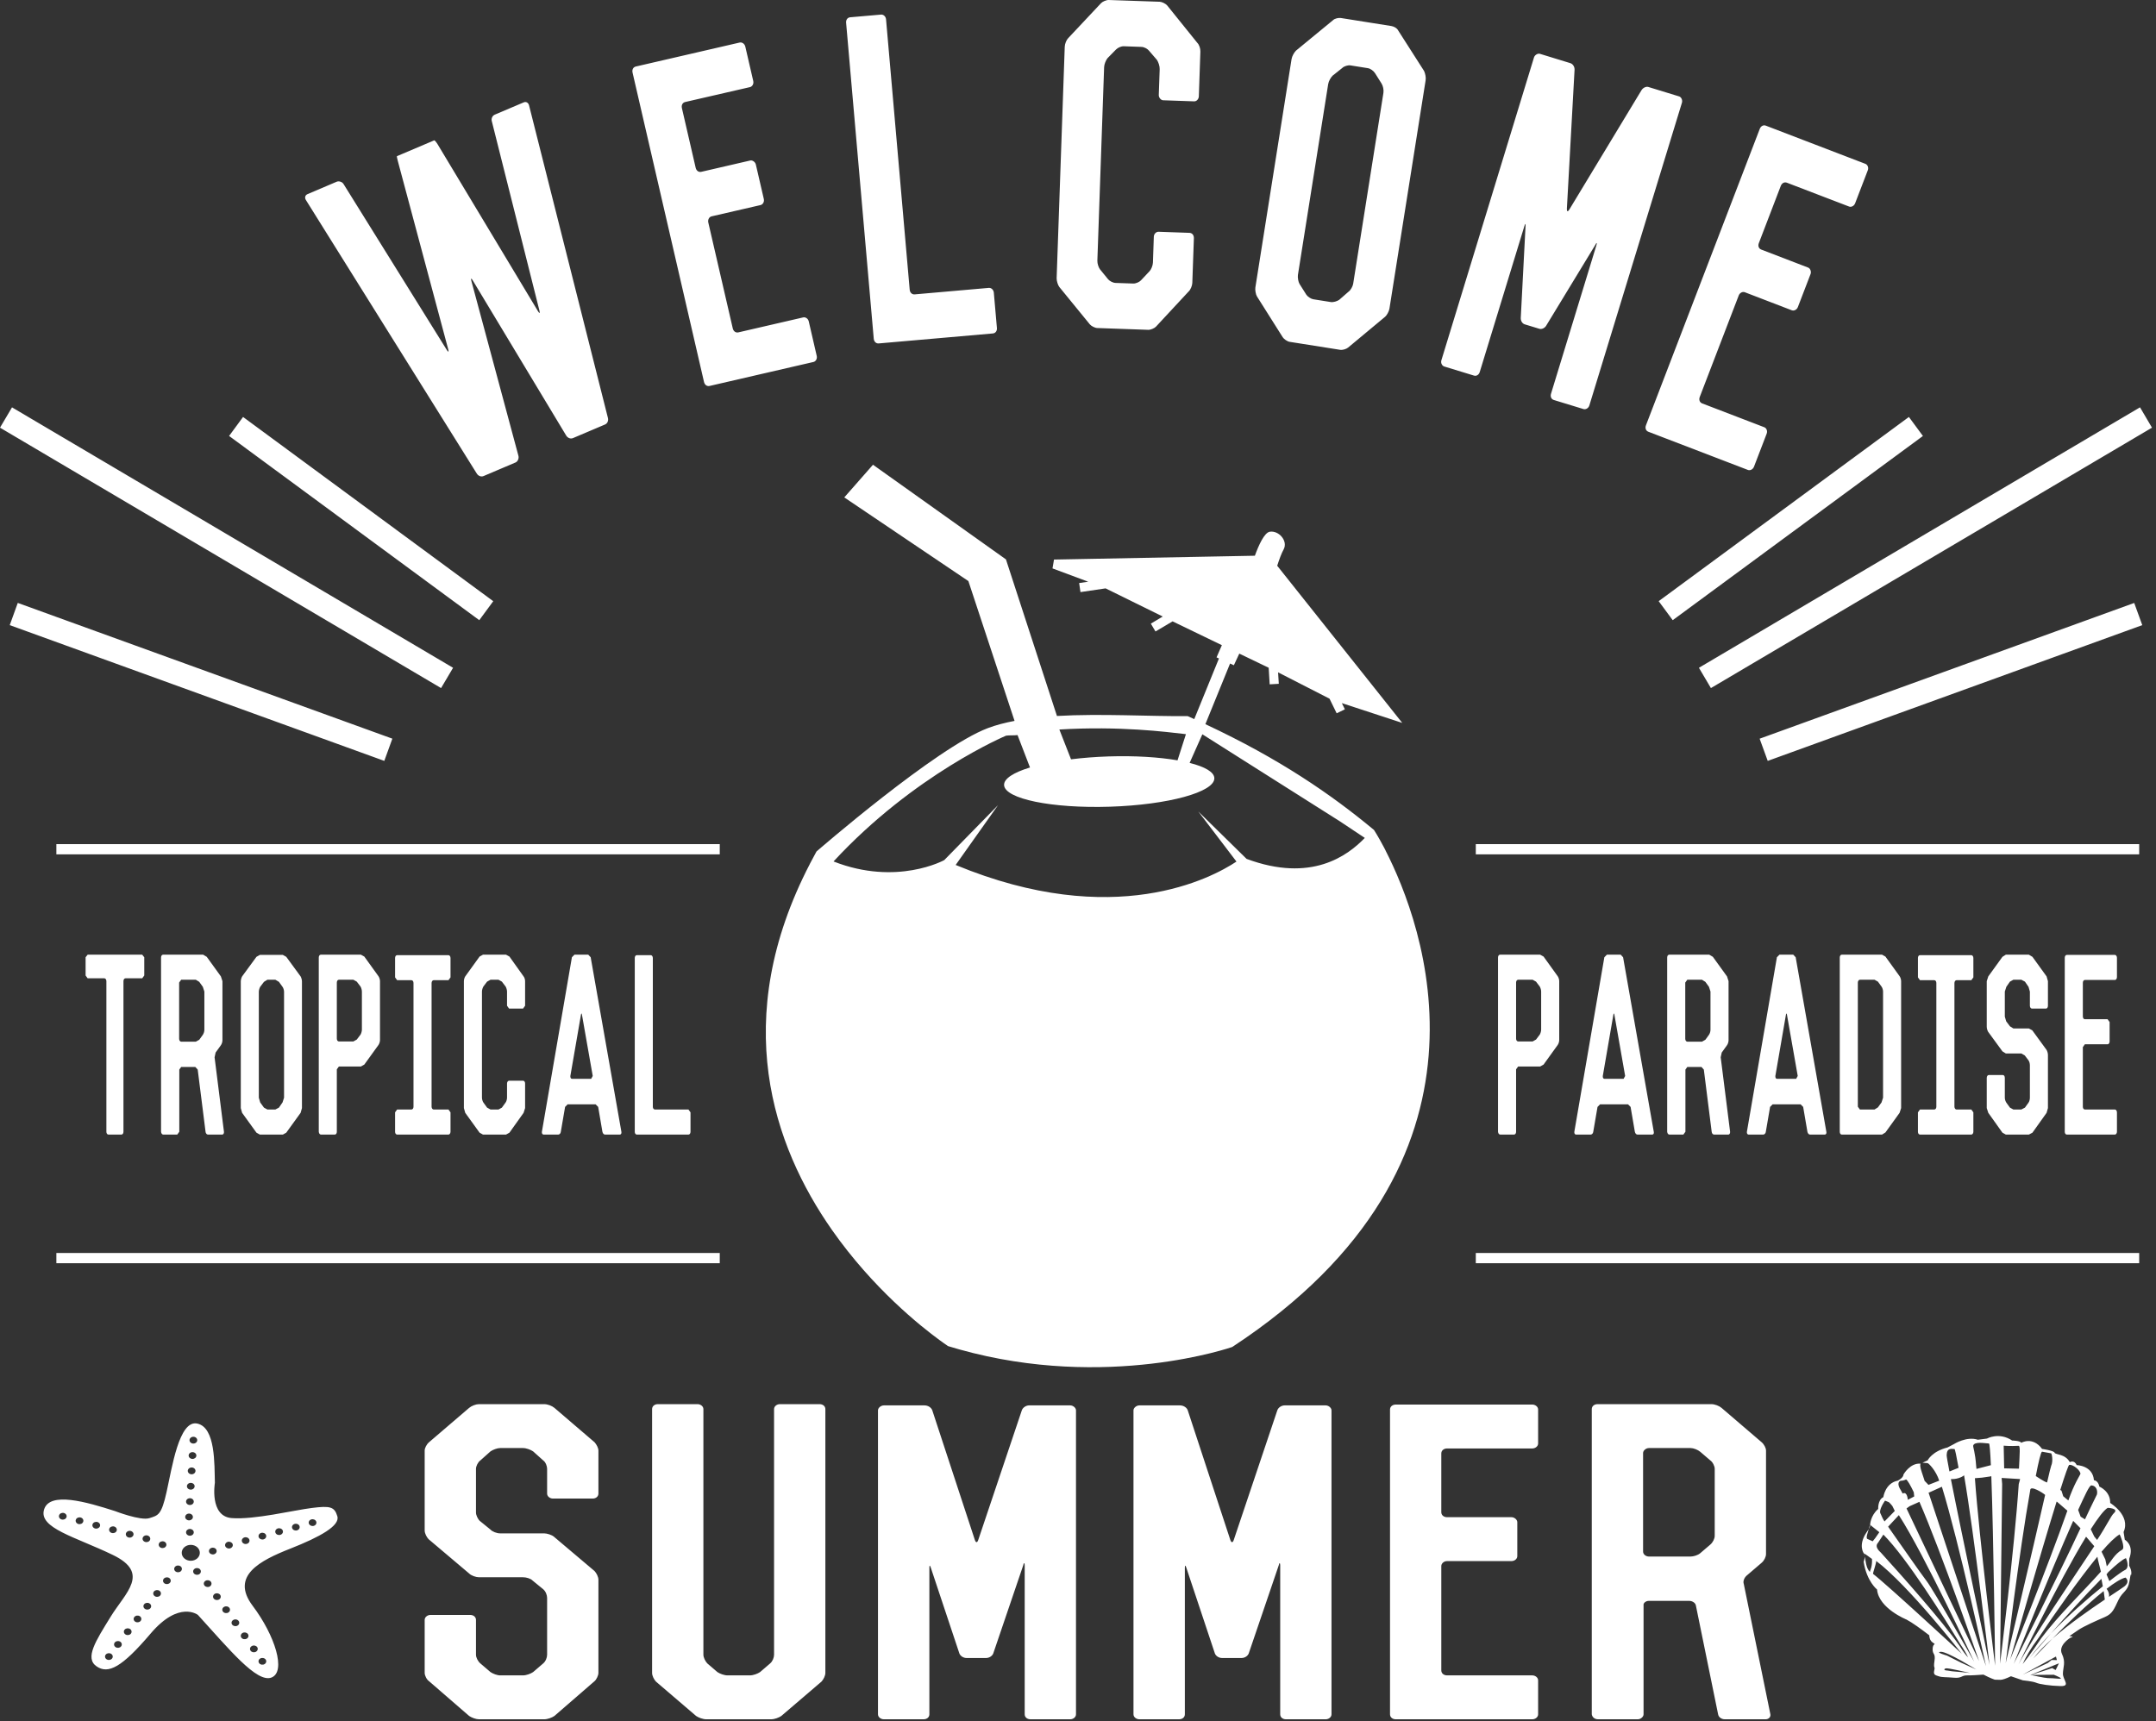 <?xml version="1.0" encoding="UTF-8" standalone="no"?>
<!DOCTYPE svg PUBLIC "-//W3C//DTD SVG 1.1//EN" "http://www.w3.org/Graphics/SVG/1.1/DTD/svg11.dtd">
<svg width="100%" height="100%" viewBox="0 0 263 210" version="1.1" xmlns="http://www.w3.org/2000/svg" xmlns:xlink="http://www.w3.org/1999/xlink" xml:space="preserve" xmlns:serif="http://www.serif.com/" style="fill-rule:evenodd;clip-rule:evenodd;stroke-linejoin:round;stroke-miterlimit:1.414;">
    <rect x="0" y="0" width="263" height="210" fill="#333333" stroke="none"/>
    <g transform="matrix(1,0,0,1,-517.438,-584.188)">
        <g transform="matrix(2,0,0,2,-32.042,-29.29)">
            <path d="M302.374,347.477L275.473,331.59L274.74,332.829L301.642,348.715L302.374,347.477ZM298.671,351.801L275.824,343.52L275.334,344.875L298.179,353.157L298.671,351.801ZM304.825,343.415L289.565,332.176L288.713,333.334L303.972,344.573L304.825,343.415ZM382.065,351.803L382.558,353.157L405.403,344.875L404.911,343.522L382.065,351.803ZM379.093,348.715L405.995,332.829L405.265,331.588L378.362,347.477L379.093,348.715ZM376.763,344.573L392.024,333.336L391.169,332.176L375.907,343.413L376.763,344.573ZM293.884,399.821C293.761,399.86 293.626,399.803 293.583,399.696C293.538,399.59 293.601,399.471 293.724,399.432C293.847,399.393 293.981,399.45 294.026,399.557C294.069,399.665 294.007,399.782 293.884,399.821ZM292.864,400.096C292.741,400.135 292.606,400.079 292.563,399.971C292.519,399.864 292.583,399.747 292.704,399.708C292.825,399.668 292.962,399.723 293.005,399.831C293.048,399.938 292.985,400.057 292.864,400.096ZM291.843,400.37C291.722,400.409 291.587,400.354 291.542,400.247C291.499,400.139 291.562,400.02 291.683,399.981C291.806,399.942 291.94,399.999 291.985,400.106C292.028,400.213 291.966,400.331 291.843,400.37ZM290.823,400.645C290.7,400.684 290.567,400.627 290.522,400.52C290.478,400.413 290.542,400.293 290.663,400.256C290.786,400.217 290.921,400.274 290.964,400.379C291.009,400.487 290.946,400.606 290.823,400.645ZM289.804,400.918C289.681,400.958 289.546,400.903 289.503,400.793C289.458,400.688 289.522,400.569 289.644,400.53C289.765,400.491 289.901,400.547 289.944,400.655C289.989,400.762 289.925,400.879 289.804,400.918ZM289.854,406.415C289.929,406.508 289.901,406.637 289.794,406.702C289.688,406.768 289.542,406.745 289.468,406.651C289.395,406.557 289.422,406.428 289.526,406.362C289.634,406.297 289.78,406.321 289.854,406.415ZM290.091,407.161C290.196,407.094 290.345,407.118 290.419,407.211C290.493,407.305 290.466,407.434 290.358,407.499C290.251,407.565 290.106,407.542 290.03,407.448C289.958,407.354 289.983,407.225 290.091,407.161ZM290.608,407.918C290.716,407.852 290.862,407.875 290.937,407.969C291.011,408.063 290.985,408.192 290.878,408.256C290.771,408.323 290.624,408.299 290.55,408.206C290.476,408.11 290.503,407.983 290.608,407.918ZM289.232,405.907C289.125,405.971 288.979,405.948 288.904,405.854C288.83,405.76 288.857,405.631 288.965,405.567C289.07,405.502 289.217,405.524 289.291,405.62C289.365,405.713 289.338,405.84 289.232,405.907ZM288.482,401.069C288.439,400.961 288.502,400.842 288.623,400.803C288.746,400.766 288.881,400.821 288.926,400.928C288.969,401.036 288.906,401.155 288.783,401.194C288.662,401.233 288.527,401.176 288.482,401.069ZM288.668,405.11C288.561,405.174 288.414,405.153 288.34,405.057C288.266,404.963 288.293,404.834 288.4,404.77C288.508,404.706 288.654,404.727 288.727,404.823C288.801,404.917 288.773,405.045 288.668,405.11ZM288.104,404.313C287.998,404.377 287.852,404.356 287.777,404.26C287.703,404.168 287.729,404.04 287.836,403.973C287.943,403.909 288.088,403.932 288.164,404.026C288.236,404.12 288.211,404.249 288.104,404.313ZM287.541,403.518C287.434,403.583 287.287,403.559 287.213,403.465C287.139,403.372 287.164,403.243 287.271,403.178C287.379,403.112 287.525,403.135 287.6,403.229C287.672,403.323 287.646,403.452 287.541,403.518ZM287.641,401.167C287.762,401.127 287.896,401.182 287.941,401.29C287.984,401.397 287.922,401.516 287.799,401.555C287.678,401.594 287.543,401.538 287.498,401.43C287.455,401.323 287.518,401.206 287.641,401.167ZM286.891,402.774C286.783,402.838 286.637,402.815 286.563,402.721C286.488,402.627 286.516,402.499 286.623,402.434C286.729,402.368 286.875,402.391 286.949,402.485C287.023,402.581 286.996,402.709 286.891,402.774ZM285.824,401.469C285.824,401.2 286.07,400.983 286.377,400.983C286.682,400.983 286.928,401.2 286.928,401.469C286.928,401.737 286.682,401.954 286.377,401.954C286.07,401.954 285.824,401.737 285.824,401.469ZM285.787,402.573C285.711,402.665 285.563,402.682 285.459,402.614C285.355,402.545 285.334,402.417 285.412,402.325C285.49,402.233 285.637,402.215 285.742,402.284C285.846,402.352 285.865,402.481 285.787,402.573ZM285.107,403.295C285.029,403.385 284.881,403.405 284.777,403.336C284.674,403.268 284.652,403.139 284.73,403.047C284.809,402.956 284.955,402.936 285.061,403.004C285.164,403.075 285.186,403.204 285.107,403.295ZM284.434,400.901C284.477,400.793 284.613,400.739 284.734,400.776C284.855,400.815 284.92,400.934 284.875,401.042C284.832,401.149 284.697,401.206 284.574,401.167C284.453,401.127 284.389,401.008 284.434,400.901ZM284.51,404.073C284.432,404.163 284.283,404.182 284.182,404.114C284.076,404.045 284.055,403.915 284.133,403.823C284.211,403.733 284.357,403.713 284.463,403.782C284.566,403.85 284.588,403.981 284.51,404.073ZM283.912,404.85C283.834,404.942 283.688,404.959 283.584,404.891C283.479,404.823 283.457,404.692 283.535,404.602C283.613,404.51 283.762,404.491 283.865,404.561C283.969,404.629 283.99,404.758 283.912,404.85ZM283.449,400.54C283.492,400.432 283.629,400.375 283.75,400.415C283.871,400.454 283.936,400.573 283.891,400.68C283.848,400.788 283.713,400.842 283.59,400.803C283.469,400.764 283.404,400.647 283.449,400.54ZM283.314,405.627C283.238,405.717 283.09,405.737 282.986,405.668C282.881,405.6 282.861,405.471 282.939,405.379C283.018,405.288 283.164,405.27 283.268,405.336C283.371,405.405 283.393,405.536 283.314,405.627ZM282.57,400.53C282.447,400.491 282.385,400.372 282.428,400.264C282.473,400.159 282.607,400.102 282.73,400.141C282.852,400.18 282.916,400.297 282.871,400.405C282.826,400.512 282.693,400.569 282.57,400.53ZM281.551,400.256C281.428,400.217 281.365,400.098 281.408,399.991C281.453,399.883 281.588,399.829 281.711,399.866C281.832,399.905 281.895,400.024 281.852,400.131C281.807,400.239 281.672,400.293 281.551,400.256ZM280.529,399.981C280.408,399.942 280.344,399.825 280.389,399.715C280.432,399.61 280.568,399.553 280.689,399.592C280.813,399.631 280.875,399.75 280.832,399.856C280.787,399.963 280.652,400.02 280.529,399.981ZM279.51,399.708C279.389,399.668 279.324,399.549 279.369,399.442C279.412,399.334 279.547,399.278 279.67,399.317C279.793,399.356 279.855,399.475 279.811,399.583C279.768,399.69 279.633,399.747 279.51,399.708ZM278.49,399.432C278.367,399.393 278.305,399.276 278.348,399.168C278.393,399.059 278.527,399.004 278.65,399.043C278.771,399.083 278.836,399.2 278.791,399.307C278.748,399.415 278.611,399.471 278.49,399.432ZM286.559,400.217C286.559,400.333 286.453,400.426 286.322,400.426C286.193,400.426 286.088,400.333 286.088,400.217C286.088,400.104 286.193,400.012 286.322,400.012C286.453,400.012 286.559,400.104 286.559,400.217ZM286.271,399.075C286.4,399.075 286.506,399.168 286.506,399.282C286.506,399.395 286.4,399.489 286.271,399.489C286.141,399.489 286.035,399.395 286.035,399.282C286.035,399.168 286.141,399.075 286.271,399.075ZM286.322,398.137C286.453,398.137 286.559,398.231 286.559,398.344C286.559,398.459 286.453,398.551 286.322,398.551C286.193,398.551 286.088,398.459 286.088,398.344C286.088,398.231 286.193,398.137 286.322,398.137ZM286.375,397.202C286.506,397.202 286.611,397.293 286.611,397.407C286.611,397.522 286.506,397.614 286.375,397.614C286.246,397.614 286.141,397.522 286.141,397.407C286.141,397.293 286.246,397.202 286.375,397.202ZM286.428,396.262C286.559,396.262 286.664,396.356 286.664,396.469C286.664,396.584 286.559,396.678 286.428,396.678C286.299,396.678 286.193,396.584 286.193,396.469C286.193,396.356 286.299,396.262 286.428,396.262ZM286.48,395.327C286.611,395.327 286.717,395.418 286.717,395.534C286.717,395.647 286.611,395.741 286.48,395.741C286.352,395.741 286.246,395.647 286.246,395.534C286.246,395.418 286.352,395.327 286.48,395.327ZM286.533,394.389C286.664,394.389 286.77,394.481 286.77,394.596C286.77,394.711 286.664,394.803 286.533,394.803C286.404,394.803 286.299,394.711 286.299,394.596C286.299,394.481 286.404,394.389 286.533,394.389ZM282.719,406.405C282.641,406.497 282.492,406.514 282.389,406.446C282.285,406.377 282.264,406.247 282.342,406.155C282.42,406.065 282.566,406.047 282.672,406.116C282.773,406.182 282.797,406.313 282.719,406.405ZM282.121,407.182C282.043,407.274 281.895,407.292 281.791,407.223C281.688,407.155 281.666,407.026 281.744,406.934C281.822,406.842 281.969,406.823 282.074,406.891C282.178,406.961 282.199,407.09 282.121,407.182ZM281.57,407.922C281.492,408.014 281.344,408.032 281.24,407.963C281.137,407.895 281.115,407.766 281.193,407.674C281.271,407.583 281.418,407.565 281.523,407.633C281.627,407.702 281.648,407.831 281.57,407.922ZM293.757,398.733C292.624,398.875 290.247,399.458 288.875,399.35C287.502,399.245 287.846,397.202 287.846,397.202C287.814,396.047 287.891,393.827 286.773,393.583C285.658,393.34 285.227,396.305 284.902,397.749C284.582,399.192 284.381,399.182 283.85,399.354C283.32,399.528 281.746,398.92 281.746,398.92C280.02,398.366 277.758,397.708 277.426,398.834C277.092,399.965 279.33,400.489 281.627,401.6C283.922,402.713 282.398,403.887 281.486,405.372C280.572,406.854 279.902,407.887 280.625,408.391C281.344,408.897 282.188,408.44 283.926,406.395C285.666,404.35 286.811,405.258 286.811,405.258C288.705,407.333 290.405,409.432 291.304,409.075C292.2,408.713 291.522,406.52 290.147,404.696C288.773,402.87 290.612,401.936 292.448,401.213C294.284,400.489 295.489,399.809 295.315,399.237C295.142,398.663 294.89,398.588 293.757,398.733ZM404.325,402.53C404.229,402.573 403.884,402.813 403.396,403.194L403.222,402.782L403.329,402.645C403.812,402.186 404.2,401.866 404.407,401.793C404.407,401.793 404.683,402.377 404.325,402.53ZM404.306,403.522C404.2,403.606 403.851,403.831 403.37,404.153C403.415,403.928 403.28,403.733 403.226,403.665C403.7,403.297 404.108,403.042 404.38,402.979C404.38,402.979 404.696,403.211 404.306,403.522ZM402.919,401.401C403.36,400.885 403.747,400.502 404.024,400.344C404.024,400.344 404.399,401.159 404.173,401.282C403.724,401.526 403.478,402.03 403.239,402.293L403.149,401.872L402.919,401.401ZM399.925,406.702C399.237,407.401 398.757,407.917 398.757,407.917C399.042,407.532 399.452,407.118 399.925,406.702C400.815,405.801 402.05,404.598 403.048,403.801C403.065,403.926 403.093,404.125 403.118,404.321C402.196,404.94 400.925,405.825 399.925,406.702ZM400.319,409.149C399.978,409.12 399.829,409.116 399.638,409.112C399.454,409.106 398.675,408.938 398.595,408.92L398.54,408.936L398.587,408.918L400.319,408.209L400.118,408.62L399.907,408.499L399.37,408.678L398.601,408.918L400.005,408.907C400.175,408.973 400.661,409.176 400.319,409.149ZM398.103,408.905L400.138,407.797L400.196,408.012L399.876,408.006L399.636,408.192L398.103,408.905ZM401.976,400.485C402.079,400.612 402.353,400.915 402.476,401.065C401.054,403.221 398.794,406.516 397.851,408.28C397.851,408.28 400.28,403.268 401.976,400.485ZM401.19,399.52C401.304,399.639 401.55,399.879 401.634,399.969C400.212,403.03 397.563,408.241 397.563,408.241C397.563,408.241 399.776,402.698 401.19,399.52ZM397.345,407.981C397.345,407.981 399.114,401.786 400.177,398.346L400.202,398.354L400.835,398.899C399.659,402.264 397.345,407.981 397.345,407.981ZM398.569,397.647C398.565,397.319 399.36,397.821 399.478,397.936C398.726,401.282 397.073,408.198 397.073,408.198C397.073,408.198 397.897,401.383 398.569,397.647ZM396.729,408.233L396.856,397.276L396.825,396.901L397.952,396.969L397.868,397.278C397.616,401.114 396.729,408.233 396.729,408.233ZM397.862,394.94C397.968,394.932 397.927,395.415 397.882,396.336L396.979,396.315L396.95,394.932C396.95,394.932 397.349,394.971 397.862,394.94ZM399.288,395.299L399.841,395.399C399.884,395.399 399.981,395.862 399.847,396.159C399.823,396.208 399.733,396.584 399.597,397.176C399.454,397.155 398.911,396.788 398.911,396.788L398.907,396.786C399.079,395.897 399.216,395.325 399.288,395.299ZM400.946,396.108C401.173,396.049 401.665,396.471 401.628,396.663C401.62,396.708 401.253,397.243 400.894,398.274L400.583,398.02L400.474,397.678L400.401,397.633C400.69,396.715 400.897,396.12 400.946,396.108ZM402.298,397.356C402.673,397.385 402.673,397.786 402.636,397.913C402.628,397.944 402.341,398.495 401.909,399.426L401.644,399.264L401.491,398.852C401.89,397.989 402.175,397.346 402.298,397.356ZM398.108,408.254C398.29,407.846 398.554,407.36 399.079,406.655C400.03,405.215 401.556,403.061 402.665,401.706C402.683,401.881 402.845,402.436 402.88,402.616C401.829,403.797 400.265,405.307 399.243,406.676C398.579,407.682 398.108,408.254 398.108,408.254ZM399.831,406.387C400.731,405.366 401.938,404.026 402.909,403.055L402.997,403.51C402.097,404.237 400.888,405.286 399.831,406.387C399.073,407.245 398.532,407.879 398.532,407.879C398.907,407.387 399.354,406.881 399.831,406.387ZM403.292,398.725C403.292,398.725 404.009,398.747 403.669,399.053C403.497,399.209 403.233,399.803 402.647,400.684L402.476,400.477L402.259,400.03C402.69,399.356 403.054,398.875 403.292,398.725ZM395.194,396.917L395.62,396.883L396.134,396.809L396.196,396.792C396.335,400.559 396.427,408.354 396.427,408.354C396.427,408.354 395.456,400.573 395.194,396.917ZM393.729,396.973L393.78,396.971C394.196,396.981 394.517,396.776 394.532,396.733C395.142,400.286 396.087,408.303 396.087,408.303C396.087,408.303 394.39,400.34 393.729,396.973ZM392.366,397.793L392.394,397.793L393.181,397.438C394.204,400.745 395.872,408.383 395.872,408.383C395.872,408.383 393.384,400.87 392.366,397.793ZM391.024,398.762L391.212,398.625L391.81,398.358C393.132,401.385 395.45,408.077 395.45,408.077C395.45,408.077 392.192,401.241 391.024,398.762ZM394.356,408.172L393.483,407.735C393.483,407.735 392.728,407.522 393.12,407.506C393.513,407.493 395.278,408.586 395.278,408.586L394.356,408.172ZM393.878,408.702C393.78,408.7 393.534,408.643 393.437,408.643C393.339,408.641 393.269,408.565 393.415,408.52C393.56,408.475 394.753,408.776 394.896,408.797C394.792,408.786 393.968,408.704 393.878,408.702ZM388.981,402.752C388.978,402.651 389.161,402.184 389.177,401.967C391.169,403.477 394.394,407.625 394.394,407.625C394.394,407.625 389.853,403.422 388.981,402.752ZM389.288,400.852L389.612,400.356C391.048,401.793 393.362,405.493 394.288,407.018C394.53,407.366 394.731,407.715 394.772,407.846C394.772,407.846 394.528,407.59 394.251,407.133C393.192,405.606 390.655,402.776 389.454,401.45C389.462,401.442 389.024,401.129 389.288,400.852ZM389.712,398.286L389.946,398.379C390.009,398.432 390.081,398.512 390.159,398.61L390.308,398.913L389.681,399.555C389.55,399.372 389.476,399.135 389.45,399.1C389.282,398.881 389.712,398.286 389.712,398.286ZM390.556,399.17C392.114,401.575 395.151,408.112 395.151,408.112C395.151,408.112 392.7,403.776 392.239,403.176C391.825,402.635 390.702,401.006 389.901,399.874L390.556,399.17ZM390.702,397.071C390.829,397.075 391.001,396.993 391.001,396.993C391.099,397.063 391.261,397.342 391.466,397.772L391.493,398.03L391.103,398.235C391.103,398.235 391.071,397.721 390.812,397.842L390.788,397.854C390.739,397.76 390.706,397.698 390.688,397.67C390.399,397.235 390.573,397.069 390.702,397.071ZM393.95,395.137C393.981,395.137 394.071,395.573 394.198,396.282L393.663,396.499L393.638,396.493C393.532,395.94 393.47,395.583 393.472,395.51C393.483,395.042 393.778,395.133 393.95,395.137ZM396.052,394.799C396.093,394.799 396.132,395.311 396.169,396.129L396.149,396.127L395.29,396.35L395.269,396.145C395.216,395.375 395.077,395 395.087,394.946C395.136,394.649 395.837,394.795 396.052,394.799ZM404.608,401.831C404.927,400.985 404.337,400.67 404.337,400.67L404.263,400.2C404.712,399.184 403.446,398.428 403.446,398.428C403.464,397.704 402.786,397.43 402.786,397.43C402.71,397.045 402.454,397.04 402.454,397.04C402.388,396.139 401.405,396.118 401.405,396.118C401.243,395.772 400.983,395.938 400.983,395.938C400.696,395.418 400.095,395.491 400.056,395.362C400.017,395.233 399.292,395.129 399.292,395.129C398.712,394.346 398.019,394.758 398.019,394.758C397.978,394.629 397.466,394.618 397.466,394.618C396.667,394.086 395.929,394.499 395.929,394.499L395.374,394.571C394.694,394.34 393.915,394.836 393.915,394.836L393.524,395.042C392.579,395.278 392.312,395.827 392.312,395.827L391.997,395.973C392.079,395.971 392.187,395.995 392.308,395.997C392.368,395.999 392.815,396.436 393.019,397.067L392.362,397.323L392.153,397.106L392.136,397.102C392.042,396.817 391.978,396.622 391.952,396.543C391.854,396.245 391.841,396.098 391.88,396.03C391.239,395.973 390.839,396.69 390.839,396.69C390.833,396.903 390.487,397.067 390.487,397.067C389.716,397.221 389.61,398.073 389.61,398.073C389.265,398.237 389.296,398.792 389.296,398.792C388.815,399.209 388.804,399.762 388.804,399.762L389.366,400.211L389.116,400.569L388.96,400.766L388.665,400.633C388.497,400.606 388.677,400.206 388.718,400.022C388.653,400.131 388.579,400.229 388.579,400.229C388.048,401.028 388.423,401.506 388.423,401.506C388.563,401.565 388.747,401.731 388.917,401.842C388.944,402.278 388.81,402.545 388.81,402.545L388.794,402.631C388.542,402.424 388.53,401.866 388.474,401.711C388.468,401.86 388.409,402.02 388.409,402.02C388.597,403.219 389.226,403.706 389.226,403.706C389.329,404.86 391.022,405.54 391.022,405.54C391.37,405.723 391.872,406.086 392.411,406.5C392.413,406.612 392.444,406.825 392.626,406.944C392.878,407.11 392.626,406.944 392.616,407.329C392.608,407.713 392.804,407.557 392.728,408.069C392.651,408.579 392.786,408.358 392.714,408.645C392.644,408.93 392.804,408.934 392.995,409.002C393.187,409.071 393.442,409.045 393.921,409.088C394.401,409.131 394.374,408.938 394.728,408.946C394.956,408.952 395.423,408.92 395.716,408.899C396.151,409.127 396.409,409.208 396.409,409.208C396.409,409.208 396.493,409.209 396.751,409.217C396.87,409.219 397.106,409.139 397.394,408.999L398.116,409.247C398.116,409.247 398.714,409.303 398.927,409.393C399.138,409.485 399.776,409.584 400.417,409.598C401.058,409.614 400.554,409.217 400.562,408.833C400.571,408.448 400.749,408.153 400.503,407.633C400.259,407.118 400.995,406.665 400.995,406.665L401.169,406.583C401.169,406.583 401.079,406.563 400.958,406.549C401.231,406.36 401.438,406.217 401.521,406.163C401.825,405.956 402.644,405.59 403.118,405.387C403.595,405.184 403.687,404.887 403.954,404.336C404.224,403.788 404.522,403.836 404.622,403.198C404.722,402.561 404.714,402.858 404.714,402.858C404.806,402.563 404.601,402.258 404.601,402.258L404.608,401.831ZM388.718,400.022C388.774,399.928 388.821,399.823 388.804,399.762C388.804,399.762 388.753,399.883 388.718,400.022ZM388.474,401.711L388.423,401.506C388.423,401.506 388.427,401.588 388.474,401.711ZM368.2,392.424L359.874,392.424C359.669,392.424 359.521,392.551 359.521,392.727L359.521,411.321C359.521,411.499 359.669,411.624 359.874,411.624L368.2,411.624C368.376,411.624 368.554,411.499 368.554,411.321L368.554,409.249C368.554,409.073 368.376,408.946 368.2,408.946L363.005,408.946C362.798,408.946 362.649,408.821 362.649,408.643L362.649,402.276C362.649,402.125 362.798,401.973 363.005,401.973L366.931,401.973C367.108,401.973 367.284,401.848 367.284,401.67L367.284,399.598C367.284,399.448 367.108,399.295 366.931,399.295L363.005,399.295C362.798,399.295 362.649,399.17 362.649,398.993L362.649,395.405C362.649,395.229 362.798,395.102 363.005,395.102L368.2,395.102C368.376,395.102 368.554,394.975 368.554,394.799L368.554,392.727C368.554,392.551 368.376,392.424 368.2,392.424ZM379.325,400.432C379.325,400.61 379.208,400.836 379.06,400.963L378.44,401.493C378.292,401.62 378.026,401.696 377.849,401.696L375.312,401.696C375.134,401.696 374.956,401.569 374.956,401.393L374.956,395.379C374.956,395.229 375.134,395.077 375.312,395.077L377.849,395.077C378.026,395.077 378.292,395.178 378.44,395.303L379.06,395.834C379.208,395.936 379.325,396.188 379.325,396.34L379.325,400.432ZM381.274,402.858L382.188,402.075C382.337,401.948 382.454,401.721 382.454,401.543L382.454,395.229C382.454,395.077 382.337,394.85 382.188,394.723L379.739,392.625C379.591,392.5 379.325,392.399 379.118,392.399L372.181,392.399C371.976,392.399 371.827,392.526 371.827,392.702L371.827,411.321C371.856,411.499 372.005,411.624 372.212,411.624L374.632,411.624C374.81,411.624 374.985,411.473 374.985,411.321L374.985,404.676C374.956,404.526 375.134,404.399 375.312,404.399L377.761,404.399C377.968,404.399 378.146,404.526 378.175,404.676L379.532,411.321C379.562,411.499 379.739,411.624 379.944,411.624L382.425,411.624C382.603,411.624 382.749,411.499 382.72,411.321L381.097,403.364C381.038,403.211 381.126,402.985 381.274,402.858ZM340.015,392.475L337.505,392.475C337.329,392.475 337.122,392.6 337.063,392.778L334.405,400.686C334.347,400.862 334.259,400.862 334.2,400.686L331.603,392.778C331.542,392.6 331.337,392.475 331.13,392.475L328.649,392.475C328.472,392.475 328.29,392.625 328.29,392.778L328.29,411.321C328.29,411.499 328.472,411.624 328.649,411.624L331.069,411.624C331.276,411.624 331.425,411.499 331.425,411.321L331.425,402.377C331.425,402.227 331.454,402.202 331.513,402.377L333.255,407.608C333.313,407.758 333.491,407.885 333.696,407.885L334.878,407.885C335.085,407.885 335.263,407.758 335.321,407.608L337.151,402.227C337.181,402.049 337.239,402.075 337.239,402.227L337.239,411.321C337.239,411.499 337.388,411.624 337.595,411.624L340.015,411.624C340.192,411.624 340.368,411.499 340.368,411.321L340.368,392.778C340.368,392.625 340.192,392.475 340.015,392.475ZM355.599,392.475L353.089,392.475C352.911,392.475 352.704,392.6 352.646,392.778L349.989,400.686C349.931,400.862 349.841,400.862 349.782,400.686L347.185,392.778C347.126,392.6 346.919,392.475 346.712,392.475L344.233,392.475C344.056,392.475 343.874,392.625 343.874,392.778L343.874,411.321C343.874,411.499 344.056,411.624 344.233,411.624L346.653,411.624C346.86,411.624 347.007,411.499 347.007,411.321L347.007,402.377C347.007,402.227 347.038,402.202 347.097,402.377L348.839,407.608C348.897,407.758 349.073,407.885 349.28,407.885L350.462,407.885C350.669,407.885 350.845,407.758 350.903,407.608L352.735,402.227C352.765,402.049 352.823,402.075 352.823,402.227L352.823,411.321C352.823,411.499 352.97,411.624 353.177,411.624L355.599,411.624C355.774,411.624 355.952,411.499 355.952,411.321L355.952,392.778C355.952,392.625 355.774,392.475 355.599,392.475ZM308.554,392.625C308.405,392.5 308.14,392.399 307.933,392.399L303.948,392.399C303.771,392.399 303.505,392.5 303.356,392.625L300.907,394.723C300.759,394.85 300.642,395.077 300.642,395.229L300.642,400.104C300.642,400.282 300.759,400.508 300.878,400.635L303.356,402.731C303.476,402.858 303.771,402.959 303.948,402.959L306.634,402.959C306.841,402.959 307.106,403.036 307.224,403.161L307.874,403.692C308.022,403.819 308.11,404.045 308.11,404.223L308.11,407.684C308.11,407.86 308.022,408.088 307.874,408.213L307.255,408.745C307.106,408.846 306.841,408.946 306.634,408.946L305.247,408.946C305.069,408.946 304.804,408.846 304.657,408.745L304.036,408.213C303.89,408.088 303.771,407.86 303.771,407.684L303.771,405.561C303.771,405.385 303.624,405.258 303.417,405.258L300.995,405.258C300.819,405.258 300.642,405.385 300.642,405.561L300.642,408.795C300.642,408.946 300.759,409.2 300.907,409.299L303.356,411.422C303.505,411.524 303.771,411.624 303.948,411.624L307.933,411.624C308.14,411.624 308.405,411.524 308.554,411.422L311.003,409.299C311.12,409.2 311.239,408.946 311.239,408.795L311.239,403.11C311.239,402.934 311.12,402.706 311.003,402.581L308.522,400.483C308.405,400.381 308.11,400.282 307.933,400.282L305.247,400.282C305.04,400.282 304.774,400.18 304.657,400.053L304.007,399.524C303.89,399.422 303.771,399.17 303.771,399.018L303.771,396.34C303.771,396.188 303.89,395.936 304.036,395.834L304.657,395.28C304.804,395.178 305.069,395.077 305.247,395.077L306.634,395.077C306.841,395.077 307.106,395.178 307.255,395.28L307.874,395.834C308.022,395.936 308.11,396.188 308.11,396.34L308.11,397.856C308.11,398.032 308.288,398.159 308.464,398.159L310.886,398.159C311.091,398.159 311.239,398.032 311.239,397.856L311.239,395.229C311.239,395.077 311.12,394.85 311.003,394.723L308.554,392.625ZM324.726,392.399L322.306,392.399C322.128,392.399 321.952,392.526 321.952,392.702L321.952,407.684C321.952,407.86 321.862,408.088 321.716,408.213L321.097,408.745C320.948,408.846 320.683,408.946 320.476,408.946L319.118,408.946C318.911,408.946 318.646,408.846 318.497,408.745L317.878,408.213C317.761,408.088 317.642,407.86 317.642,407.684L317.642,392.702C317.642,392.526 317.464,392.399 317.288,392.399L314.866,392.399C314.661,392.399 314.513,392.526 314.513,392.702L314.513,408.795C314.513,408.971 314.63,409.2 314.749,409.325L317.198,411.422C317.347,411.524 317.612,411.624 317.819,411.624L321.774,411.624C321.981,411.624 322.247,411.524 322.394,411.422L324.845,409.325C324.962,409.2 325.081,408.971 325.081,408.795L325.081,392.702C325.081,392.526 324.933,392.399 324.726,392.399ZM364.753,383.803L405.214,383.803L405.214,383.178L364.753,383.178L364.753,383.803ZM364.753,358.86L405.214,358.86L405.214,358.235L364.753,358.235L364.753,358.86ZM367.21,366.68C367.21,366.581 367.263,366.508 367.335,366.508L368.22,366.508L368.427,366.624L368.655,366.926C368.698,366.999 368.739,367.127 368.739,367.229L368.739,369.551C368.739,369.651 368.698,369.782 368.655,369.854L368.427,370.157L368.22,370.272L367.335,370.272C367.263,370.272 367.21,370.2 367.21,370.098L367.21,366.68ZM367.085,375.954C367.159,375.954 367.21,375.881 367.21,375.782L367.21,371.973L367.335,371.801L368.677,371.801L368.886,371.684L369.747,370.489C369.8,370.417 369.841,370.286 369.841,370.186L369.841,366.594C369.841,366.493 369.8,366.364 369.747,366.292L368.886,365.094L368.677,364.979L366.233,364.979C366.159,364.979 366.108,365.051 366.108,365.153L366.108,375.782C366.118,375.881 366.171,375.954 366.243,375.954L367.085,375.954ZM373.144,368.641C373.165,368.542 373.185,368.542 373.206,368.641L373.862,372.377L373.769,372.551L372.593,372.551C372.53,372.551 372.489,372.479 372.499,372.377L373.144,368.641ZM371.761,375.954C371.833,375.954 371.907,375.881 371.917,375.782L372.177,374.266L372.333,374.108L374.038,374.108L374.194,374.266L374.454,375.782C374.476,375.881 374.538,375.954 374.61,375.954L375.515,375.954C375.589,375.954 375.63,375.881 375.608,375.782L373.737,365.137L373.591,364.979L372.749,364.979L372.593,365.137L370.763,375.782C370.751,375.881 370.794,375.954 370.866,375.954L371.761,375.954ZM401.901,366.522L403.733,366.522C403.796,366.522 403.858,366.45 403.858,366.348L403.858,365.167C403.858,365.065 403.796,364.993 403.733,364.993L400.8,364.993C400.728,364.993 400.675,365.065 400.675,365.167L400.675,375.782C400.675,375.881 400.728,375.954 400.8,375.954L403.733,375.954C403.796,375.954 403.858,375.881 403.858,375.782L403.858,374.598C403.858,374.497 403.796,374.424 403.733,374.424L401.901,374.424C401.829,374.424 401.778,374.352 401.778,374.252L401.778,370.618L401.901,370.446L403.286,370.446C403.349,370.446 403.411,370.374 403.411,370.272L403.411,369.088L403.286,368.917L401.901,368.917C401.829,368.917 401.778,368.844 401.778,368.743L401.778,366.696C401.778,366.594 401.829,366.522 401.901,366.522ZM392.718,374.424L391.845,374.424L391.72,374.598L391.72,375.782C391.72,375.881 391.772,375.954 391.845,375.954L394.976,375.954C395.038,375.954 395.101,375.881 395.101,375.782L395.101,374.598L394.976,374.424L394.069,374.424C394.009,374.424 393.946,374.352 393.946,374.252L393.946,366.709C393.946,366.608 394.009,366.536 394.069,366.536L394.976,366.536L395.101,366.364L395.101,365.18C395.101,365.081 395.038,365.008 394.976,365.008L391.845,365.008C391.772,365.008 391.72,365.081 391.72,365.18L391.72,366.364L391.845,366.536L392.718,366.536C392.792,366.536 392.843,366.608 392.843,366.709L392.843,374.252C392.843,374.352 392.792,374.424 392.718,374.424ZM388.054,366.68C388.054,366.581 388.116,366.508 388.179,366.508L389.073,366.508L389.28,366.624L389.499,366.926C389.552,366.999 389.593,367.127 389.593,367.229L389.593,373.704L389.499,373.993L389.28,374.295L389.073,374.424L388.179,374.424L388.054,374.252L388.054,366.68ZM389.53,375.954L389.737,375.825L390.601,374.627L390.694,374.338L390.694,366.594C390.694,366.493 390.653,366.364 390.601,366.292L389.737,365.094L389.53,364.979L387.075,364.979C387.003,364.979 386.952,365.051 386.952,365.153L386.952,375.782C386.952,375.881 387.003,375.954 387.075,375.954L389.53,375.954ZM383.669,368.641C383.69,368.542 383.712,368.542 383.731,368.641L384.388,372.377L384.294,372.551L383.118,372.551C383.056,372.551 383.015,372.479 383.024,372.377L383.669,368.641ZM382.286,375.954C382.358,375.954 382.433,375.881 382.442,375.782L382.702,374.266L382.858,374.108L384.563,374.108L384.72,374.266L384.979,375.782C385.001,375.881 385.063,375.954 385.136,375.954L386.04,375.954C386.112,375.954 386.155,375.881 386.134,375.782L384.263,365.137L384.116,364.979L383.274,364.979L383.118,365.137L381.288,375.782C381.276,375.881 381.319,375.954 381.392,375.954L382.286,375.954ZM396.894,372.319L396.042,372.319C395.979,372.319 395.917,372.391 395.917,372.493L395.917,374.338L396.011,374.627L396.874,375.838L397.081,375.954L398.485,375.954L398.704,375.838L399.567,374.627L399.649,374.338L399.649,371.094C399.649,370.993 399.608,370.864 399.567,370.792L398.694,369.594L398.485,369.479L397.54,369.479L397.331,369.348L397.103,369.045L397.019,368.758L397.019,367.229L397.112,366.94L397.331,366.624L397.54,366.508L398.028,366.508L398.247,366.624L398.464,366.94L398.548,367.229L398.548,368.094C398.548,368.196 398.61,368.268 398.673,368.268L399.526,368.268C399.599,368.268 399.649,368.196 399.649,368.094L399.649,366.594L399.567,366.305L398.704,365.11L398.485,364.979L397.081,364.979L396.874,365.11L396.011,366.305L395.917,366.594L395.917,369.377C395.917,369.479 395.958,369.608 395.999,369.68L396.874,370.877L397.081,371.006L398.028,371.006L398.235,371.124L398.464,371.426C398.517,371.499 398.548,371.627 398.548,371.729L398.548,373.704C398.548,373.805 398.517,373.934 398.464,374.006L398.247,374.309L398.028,374.424L397.54,374.424L397.331,374.309L397.112,374.006C397.062,373.934 397.019,373.805 397.019,373.704L397.019,372.493C397.019,372.391 396.968,372.319 396.894,372.319ZM379.067,369.565C379.067,369.667 379.026,369.795 378.974,369.868L378.755,370.17L378.548,370.286L377.653,370.286C377.591,370.286 377.528,370.213 377.528,370.114L377.528,366.68L377.653,366.508L378.548,366.508L378.755,366.637L378.974,366.94L379.067,367.229L379.067,369.565ZM380.075,370.502C380.128,370.43 380.169,370.301 380.169,370.2L380.169,366.594L380.075,366.305L379.212,365.11L378.993,364.979L376.55,364.979C376.478,364.979 376.425,365.051 376.425,365.153L376.425,375.782C376.437,375.881 376.487,375.954 376.56,375.954L377.413,375.954L377.538,375.782L377.538,371.989L377.653,371.829L378.517,371.829L378.661,371.989L379.14,375.782C379.149,375.881 379.212,375.954 379.286,375.954L380.159,375.954C380.222,375.954 380.272,375.881 380.263,375.782L379.69,371.239L379.753,370.95L380.075,370.502ZM278.178,383.803L318.64,383.803L318.64,383.178L278.178,383.178L278.178,383.803ZM318.64,358.235L278.178,358.235L278.178,358.86L318.64,358.86L318.64,358.235ZM299.835,374.424L298.962,374.424L298.837,374.598L298.837,375.782C298.837,375.881 298.89,375.954 298.962,375.954L302.093,375.954C302.155,375.954 302.218,375.881 302.218,375.782L302.218,374.598L302.093,374.424L301.187,374.424C301.126,374.424 301.063,374.352 301.063,374.252L301.063,366.709C301.063,366.608 301.126,366.536 301.187,366.536L302.093,366.536L302.218,366.364L302.218,365.18C302.218,365.081 302.155,365.008 302.093,365.008L298.962,365.008C298.89,365.008 298.837,365.081 298.837,365.18L298.837,366.364L298.962,366.536L299.835,366.536C299.909,366.536 299.96,366.608 299.96,366.709L299.96,374.252C299.96,374.352 299.909,374.424 299.835,374.424ZM281.354,375.954L282.145,375.954C282.217,375.954 282.27,375.881 282.27,375.782L282.27,366.594C282.27,366.493 282.322,366.42 282.395,366.42L283.414,366.42L283.539,366.249L283.539,365.137L283.414,364.979L280.086,364.979L279.961,365.137L279.961,366.249L280.086,366.42L281.104,366.42C281.168,366.42 281.229,366.493 281.229,366.594L281.229,375.782C281.229,375.881 281.281,375.954 281.354,375.954ZM287.205,369.565C287.205,369.667 287.162,369.795 287.111,369.868L286.893,370.17L286.684,370.286L285.791,370.286C285.729,370.286 285.666,370.213 285.666,370.114L285.666,366.68L285.791,366.508L286.684,366.508L286.893,366.637L287.111,366.94L287.205,367.229L287.205,369.565ZM288.213,370.502C288.266,370.43 288.307,370.301 288.307,370.2L288.307,366.594L288.213,366.305L287.35,365.11L287.131,364.979L284.688,364.979C284.615,364.979 284.563,365.051 284.563,365.153L284.563,375.782C284.574,375.881 284.625,375.954 284.697,375.954L285.551,375.954L285.676,375.782L285.676,371.989L285.791,371.829L286.652,371.829L286.799,371.989L287.277,375.782C287.287,375.881 287.35,375.954 287.424,375.954L288.297,375.954C288.359,375.954 288.41,375.881 288.4,375.782L287.828,371.239L287.891,370.95L288.213,370.502ZM314.433,365.008L313.581,365.008C313.507,365.008 313.456,365.081 313.456,365.18L313.456,375.782C313.456,375.881 313.507,375.954 313.581,375.954L316.731,375.954C316.804,375.954 316.856,375.881 316.856,375.782L316.856,374.598L316.731,374.424L314.683,374.424C314.61,374.424 314.558,374.352 314.558,374.252L314.558,365.18C314.558,365.081 314.495,365.008 314.433,365.008ZM305.79,368.268L306.642,368.268L306.767,368.094L306.767,366.594C306.767,366.493 306.726,366.364 306.675,366.305L305.812,365.094L305.603,364.979L304.198,364.979L303.991,365.094L303.116,366.305C303.075,366.364 303.034,366.493 303.034,366.594L303.034,374.338L303.116,374.627L303.991,375.838L304.198,375.954L305.603,375.954L305.812,375.838L306.675,374.627L306.767,374.338L306.767,372.838C306.767,372.739 306.716,372.667 306.642,372.667L305.79,372.667C305.728,372.667 305.665,372.739 305.665,372.838L305.665,373.704C305.665,373.805 305.624,373.934 305.581,373.993L305.353,374.309L305.146,374.424L304.657,374.424L304.448,374.309L304.22,373.993C304.179,373.934 304.136,373.805 304.136,373.704L304.136,367.229C304.136,367.127 304.179,366.999 304.22,366.926L304.448,366.624L304.657,366.508L305.146,366.508L305.353,366.624L305.581,366.926C305.624,366.999 305.665,367.127 305.665,367.229L305.665,368.094L305.79,368.268ZM295.284,366.68C295.284,366.581 295.337,366.508 295.409,366.508L296.294,366.508L296.501,366.624L296.731,366.926C296.772,366.999 296.813,367.127 296.813,367.229L296.813,369.551C296.813,369.651 296.772,369.782 296.731,369.854L296.501,370.157L296.294,370.272L295.409,370.272C295.337,370.272 295.284,370.2 295.284,370.098L295.284,366.68ZM295.161,375.954C295.233,375.954 295.284,375.881 295.284,375.782L295.284,371.973L295.409,371.801L296.751,371.801L296.96,371.684L297.823,370.489C297.874,370.417 297.917,370.286 297.917,370.186L297.917,366.594C297.917,366.493 297.874,366.364 297.823,366.292L296.96,365.094L296.751,364.979L294.308,364.979C294.235,364.979 294.183,365.051 294.183,365.153L294.183,375.782C294.192,375.881 294.245,375.954 294.317,375.954L295.161,375.954ZM290.526,367.243C290.526,367.143 290.567,367.012 290.61,366.94L290.839,366.637L291.048,366.508L291.536,366.508L291.753,366.637L291.972,366.94C292.024,367.012 292.065,367.143 292.065,367.243L292.065,373.704L291.972,373.993L291.753,374.309L291.536,374.424L291.048,374.424L290.839,374.309L290.61,373.993L290.526,373.704L290.526,367.243ZM290.589,375.954L291.993,375.954L292.2,375.838L293.075,374.627L293.157,374.338L293.157,366.608C293.157,366.508 293.116,366.377 293.075,366.305L292.2,365.11L291.993,364.993L290.589,364.993L290.382,365.11L289.507,366.305C289.466,366.377 289.426,366.508 289.426,366.608L289.426,374.338L289.507,374.627L290.382,375.838L290.589,375.954ZM310.175,368.641C310.194,368.542 310.216,368.542 310.235,368.641L310.892,372.377L310.798,372.551L309.622,372.551C309.56,372.551 309.519,372.479 309.528,372.377L310.175,368.641ZM308.79,375.954C308.864,375.954 308.937,375.881 308.946,375.782L309.206,374.266L309.362,374.108L311.067,374.108L311.224,374.266L311.483,375.782C311.505,375.881 311.567,375.954 311.64,375.954L312.544,375.954C312.618,375.954 312.659,375.881 312.64,375.782L310.767,365.137L310.62,364.979L309.778,364.979L309.622,365.137L307.792,375.782C307.78,375.881 307.823,375.954 307.896,375.954L308.79,375.954ZM333.028,359.506L335.614,355.856L332.333,359.209C332.333,359.209 329.442,360.811 325.579,359.292C330.509,353.959 336.103,351.618 336.103,351.618C336.339,351.586 336.571,351.612 336.802,351.583L337.562,353.559C336.567,353.862 335.97,354.237 335.981,354.627C336.011,355.473 338.901,356.067 342.444,355.952C345.987,355.838 348.835,355.057 348.806,354.209C348.796,353.838 348.228,353.514 347.298,353.28L348.075,351.534L356.466,356.846L357.983,357.856C356.931,358.946 354.718,360.602 350.772,359.135L347.827,356.243L350.155,359.299C348.679,360.282 342.71,363.518 333.028,359.506ZM347.073,351.526L346.56,353.124C345.425,352.926 343.952,352.833 342.345,352.885C341.54,352.911 340.774,352.973 340.065,353.061L339.353,351.243C343.065,351.02 345.864,351.389 347.073,351.526ZM359.251,358.631L359.253,358.629L359.224,358.573L359.14,358.411C358.786,357.743 358.544,357.372 358.544,357.372C355.94,355.206 352.78,353.03 348.259,350.917L349.765,347.217L349.997,347.323L350.327,346.612L352.12,347.475L352.181,348.487L352.737,348.454L352.694,347.756L355.831,349.362L356.267,350.254L356.769,350.01L356.767,350.01L356.583,349.633L360.267,350.84L352.64,341.252C352.757,340.891 352.897,340.497 353.03,340.26C353.317,339.739 352.731,339.084 352.183,339.178C351.849,339.237 351.499,340.028 351.278,340.641L339.026,340.875L338.935,341.415L341.114,342.227L340.56,342.307L340.64,342.86L342.173,342.633L345.659,344.35L344.933,344.784L345.216,345.262L346.259,344.645L349.265,346.098L348.94,346.842L349.087,346.909L347.581,350.608C347.448,350.547 347.319,350.487 347.181,350.426C344.888,350.448 341.896,350.262 339.206,350.417L336.095,340.864L327.985,335.09L327.792,335.311L326.235,337.083L333.804,342.188L336.62,350.717C336.038,350.829 335.489,350.969 334.999,351.155C331.843,352.34 324.54,358.684 324.54,358.684L324.483,358.79C324.364,359.008 324.247,359.227 324.134,359.442L324.136,359.442C319.212,368.942 321.892,376.643 325.491,381.782L325.497,381.79C327.981,385.333 330.897,387.653 332.056,388.499L332.062,388.502L332.185,388.592L332.196,388.598L332.298,388.674L332.31,388.682L332.394,388.741L332.407,388.749L332.47,388.792L332.481,388.801L332.524,388.831L332.538,388.838L332.558,388.852L332.569,388.86C332.798,388.93 333.024,388.995 333.249,389.059L333.255,389.061C342.272,391.586 349.899,388.911 349.899,388.911C367.151,377.588 361.468,362.958 359.251,358.631ZM341.212,326.526C341.3,326.633 341.526,326.747 341.665,326.75L344.776,326.86C344.915,326.866 345.149,326.768 345.245,326.667L347.235,324.524C347.354,324.422 347.456,324.163 347.462,324.004L347.558,321.27C347.563,321.084 347.452,320.95 347.292,320.944L345.401,320.877C345.263,320.874 345.12,321 345.114,321.184L345.06,322.762C345.052,322.946 344.952,323.18 344.856,323.282L344.329,323.842C344.233,323.944 344.022,324.042 343.86,324.036L342.776,323.999C342.616,323.993 342.411,323.881 342.323,323.772L341.837,323.176C341.749,323.067 341.665,322.827 341.671,322.643L342.083,310.836C342.089,310.653 342.19,310.418 342.286,310.292L342.813,309.756C342.909,309.655 343.12,309.555 343.282,309.561L344.364,309.6C344.526,309.604 344.729,309.717 344.817,309.827L345.306,310.395C345.394,310.53 345.478,310.77 345.472,310.956L345.417,312.534C345.411,312.688 345.544,312.852 345.681,312.856L347.571,312.922C347.733,312.928 347.854,312.774 347.86,312.618L347.954,309.883C347.962,309.698 347.878,309.459 347.765,309.35L345.931,307.073C345.841,306.965 345.614,306.852 345.476,306.846L342.364,306.739C342.226,306.733 341.991,306.831 341.896,306.932L339.884,309.075C339.786,309.176 339.687,309.409 339.681,309.594L339.187,323.715C339.183,323.874 339.265,324.139 339.353,324.249L341.212,326.526ZM353.903,323.514L355.749,311.872C355.776,311.69 355.905,311.471 356.017,311.356L356.604,310.889C356.716,310.774 356.96,310.706 357.097,310.727L358.167,310.897C358.327,310.922 358.515,311.059 358.608,311.206L359.001,311.829C359.095,311.975 359.147,312.223 359.118,312.407L357.274,324.049C357.251,324.206 357.118,324.45 356.987,324.536L356.419,325.032C356.288,325.118 356.067,325.19 355.907,325.165L354.837,324.995C354.7,324.973 354.489,324.833 354.415,324.715L354.003,324.063C353.929,323.946 353.88,323.67 353.903,323.514ZM352.976,327.311C353.05,327.43 353.261,327.571 353.397,327.592L356.474,328.079C356.632,328.104 356.854,328.032 356.962,327.944L359.222,326.063C359.329,325.973 359.462,325.727 359.485,325.571L361.692,311.641C361.722,311.459 361.667,311.211 361.597,311.067L360.024,308.606C359.954,308.461 359.763,308.352 359.603,308.327L356.526,307.838C356.39,307.817 356.149,307.86 356.038,307.975L353.784,309.829C353.671,309.944 353.544,310.165 353.515,310.346L351.308,324.276C351.284,324.432 351.333,324.708 351.407,324.825L352.976,327.311ZM328.335,327.69L335.296,327.081C335.458,327.067 335.562,326.926 335.544,326.743L335.356,324.592C335.343,324.436 335.214,324.288 335.054,324.301L330.526,324.698C330.366,324.711 330.239,324.59 330.224,324.407L328.782,307.918C328.765,307.735 328.616,307.616 328.478,307.629L326.595,307.793C326.433,307.807 326.329,307.948 326.347,308.131L328.032,327.399C328.048,327.583 328.175,327.704 328.335,327.69ZM375.276,333.077L381.349,335.407C381.478,335.458 381.653,335.383 381.72,335.211L382.493,333.198C382.56,333.026 382.478,332.852 382.349,332.803L378.558,331.348C378.407,331.29 378.347,331.125 378.413,330.954L380.79,324.762C380.847,324.616 381.011,324.51 381.161,324.567L384.024,325.667C384.153,325.717 384.331,325.643 384.397,325.471L385.171,323.456C385.226,323.309 385.153,323.112 385.024,323.063L382.161,321.963C382.011,321.905 381.95,321.741 382.017,321.569L383.354,318.081C383.421,317.909 383.575,317.827 383.728,317.885L387.517,319.338C387.646,319.389 387.821,319.315 387.888,319.143L388.661,317.129C388.728,316.958 388.646,316.786 388.517,316.735L382.444,314.405C382.294,314.346 382.14,314.428 382.073,314.6L375.132,332.682C375.065,332.854 375.126,333.02 375.276,333.077ZM318.019,330.284L324.356,328.821C324.491,328.79 324.597,328.629 324.554,328.45L324.069,326.348C324.028,326.168 323.862,326.071 323.729,326.102L319.772,327.016C319.616,327.051 319.474,326.95 319.433,326.77L317.94,320.309C317.905,320.155 317.981,319.975 318.14,319.938L321.128,319.249C321.263,319.217 321.368,319.057 321.327,318.877L320.841,316.776C320.806,316.622 320.636,316.499 320.501,316.53L317.513,317.221C317.354,317.256 317.212,317.155 317.171,316.975L316.331,313.333C316.29,313.155 316.372,313 316.528,312.963L320.483,312.053C320.618,312.022 320.724,311.862 320.683,311.682L320.198,309.581C320.155,309.401 319.991,309.303 319.856,309.334L313.521,310.797C313.362,310.833 313.28,310.987 313.321,311.167L317.679,330.038C317.72,330.217 317.862,330.321 318.019,330.284ZM303.812,335.616C303.905,335.776 304.083,335.844 304.231,335.782L306.185,334.952C306.312,334.897 306.409,334.713 306.358,334.536L303.493,323.887C303.442,323.708 303.483,323.69 303.577,323.85L309.267,333.299C309.36,333.461 309.54,333.528 309.688,333.465L311.642,332.635C311.79,332.573 311.866,332.397 311.815,332.219L307.007,313.161C306.966,313.006 306.829,312.92 306.681,312.985L304.919,313.733C304.771,313.795 304.694,313.971 304.735,314.125L307.644,325.698C307.685,325.852 307.642,325.872 307.56,325.735L301.425,315.53C301.341,315.395 301.247,315.292 301.226,315.299C301.204,315.309 301.077,315.364 300.95,315.417L299.251,316.139C299.103,316.202 298.976,316.254 298.954,316.264C298.933,316.274 298.964,316.403 299.003,316.557L302.081,328.059C302.122,328.213 302.079,328.231 301.997,328.096L295.692,317.963C295.608,317.827 295.409,317.77 295.28,317.823L293.495,318.583C293.347,318.645 293.312,318.801 293.396,318.938L303.812,335.616ZM362.831,329.098L364.64,329.651C364.794,329.698 364.942,329.606 364.995,329.428L367.72,320.52C367.767,320.37 367.796,320.35 367.786,320.54L367.495,326.147C367.493,326.313 367.587,326.479 367.741,326.526L368.624,326.795C368.776,326.842 368.948,326.756 369.038,326.62L372.044,321.676C372.12,321.508 372.157,321.547 372.11,321.698L369.341,330.756C369.286,330.934 369.358,331.094 369.513,331.141L371.321,331.694C371.454,331.733 371.624,331.649 371.679,331.473L377.327,313C377.372,312.848 377.286,312.659 377.153,312.62L375.278,312.045C375.147,312.004 374.954,312.084 374.856,312.247L370.462,319.514C370.364,319.678 370.298,319.657 370.308,319.467L370.776,310.999C370.786,310.809 370.671,310.637 370.515,310.59L368.663,310.022C368.53,309.983 368.349,310.092 368.302,310.243L362.655,328.713C362.601,328.889 362.698,329.057 362.831,329.098Z" style="fill:white;fill-rule:nonzero;"/>
        </g>
    </g>
</svg>
